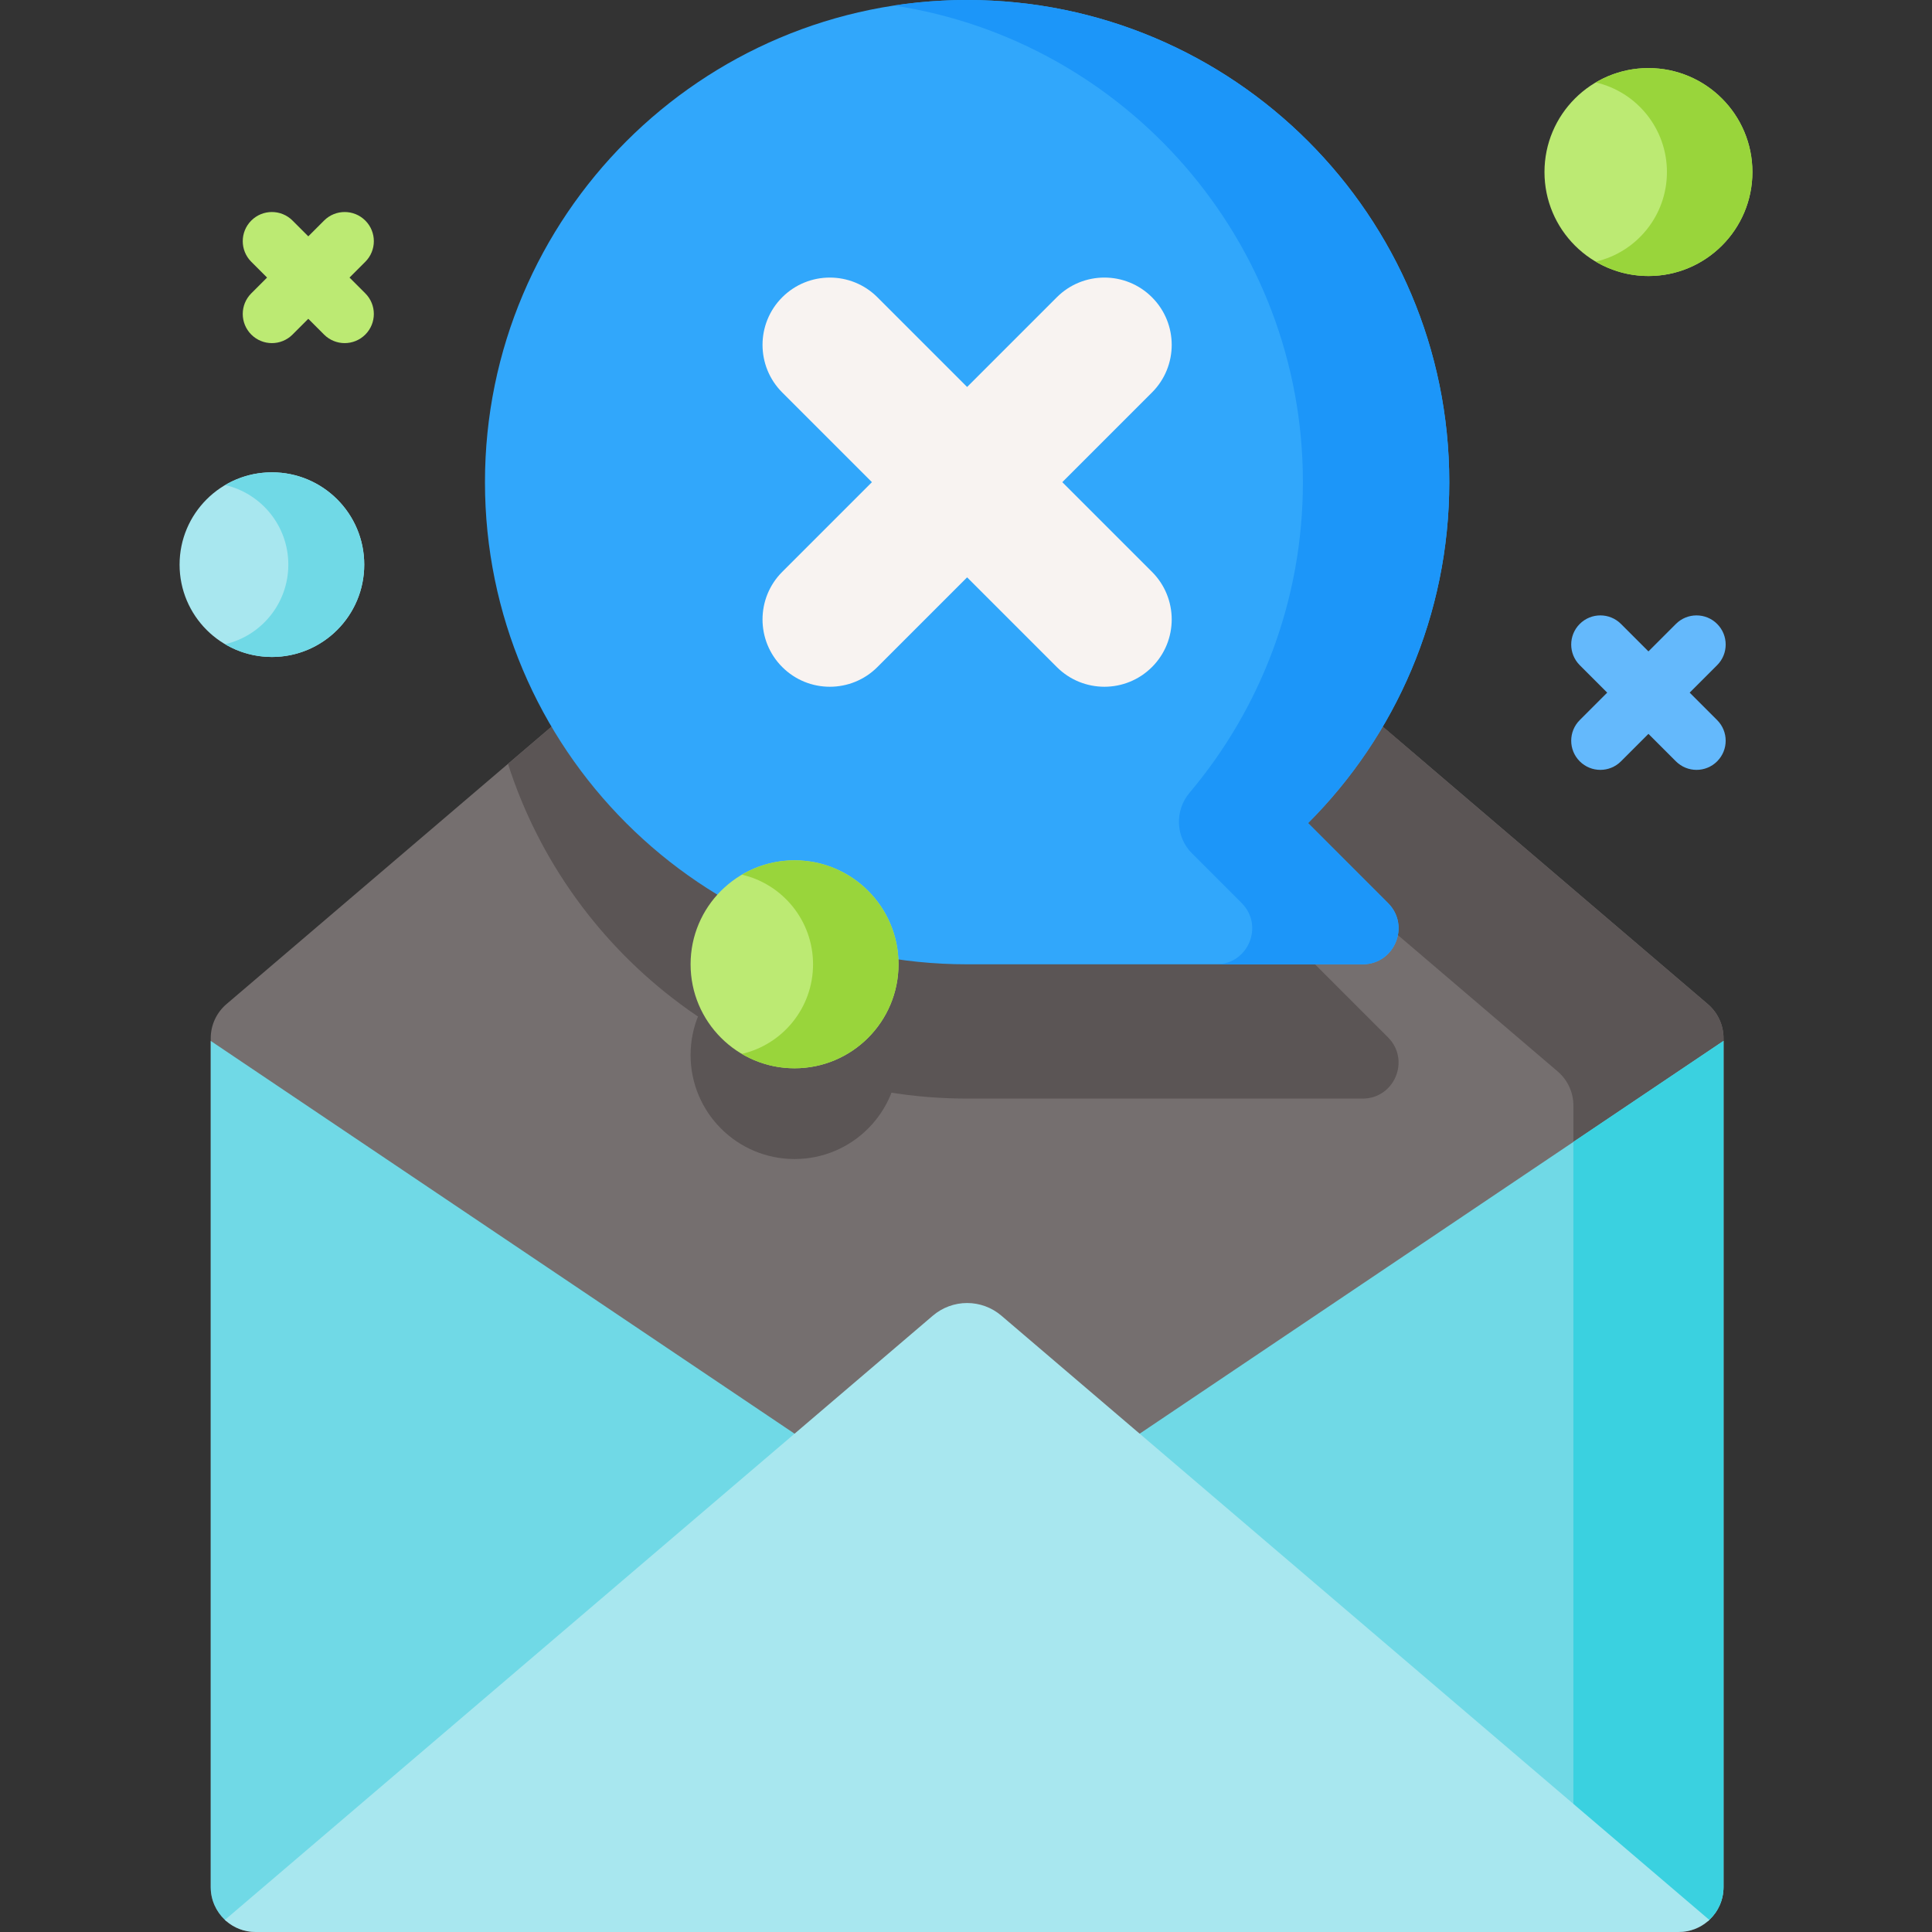 <svg id="Capa_1" enable-background="new 0 0 512 512" height="512" viewBox="0 0 512 512" width="512" xmlns="http://www.w3.org/2000/svg"><rect x="0" y="0" width="512" height="512" fill="#333333" stroke="none"/><g><g><g><path d="m456.751 275.145v224.963c0 6.568-5.324 11.892-11.892 11.892h-377.123c-6.568 0-11.892-5.324-11.892-11.892v-224.963c0-3.48 1.525-6.786 4.172-9.045l188.562-160.938c4.447-3.795 10.993-3.795 15.44 0l188.561 160.938c2.647 2.26 4.172 5.565 4.172 9.045z" fill="#756f6f"/><g fill="#5b5555"><path d="m183.013 279.605c0-15.217 12.336-27.552 27.552-27.552s27.552 12.336 27.552 27.552c0 15.217-12.336 27.552-27.552 27.552s-27.552-12.335-27.552-27.552"/><path d="m456.756 275.15v224.955c0 6.576-5.327 11.892-11.892 11.892h-27.898v-219.01c0-3.484-1.522-6.79-4.174-9.05l-186.842-159.467 22.63-19.312c4.447-3.793 10.988-3.793 15.435 0l188.567 160.942c2.64 2.259 4.174 5.565 4.174 9.05z"/><path d="m367.83 274.904c5.993 5.993 1.748 16.232-6.719 16.232h-104.813c-56.937 0-105.182-37.245-121.676-88.712l113.958-97.262c4.447-3.793 10.988-3.793 15.435 0l113.97 97.274c-6.279 19.574-17.148 37.09-31.335 51.277z"/></g><g><g><path d="m226.928 390.953-166.983 118.144c-.119-.107-.226-.214-.333-.309-2.319-2.176-3.77-5.256-3.77-8.681v-224.253l154.723 104.088z" fill="#70d9e6"/><path d="m456.747 275.854v224.253c0 3.425-1.451 6.505-3.77 8.681-.107.095-.214.202-.333.309l-166.983-118.144 16.363-11.012z" fill="#70d9e6"/><path d="m456.744 275.851v224.253c0 3.425-1.451 6.505-3.77 8.681-.107.095-.214.202-.333.309l-35.675-25.246v-181.241z" fill="#3ad1e0"/></g><path d="m256.295 345.313c-3.327 0-6.545 1.187-9.076 3.347l-187.607 160.128c.107.095.214.202.333.309 2.081 1.808 4.804 2.902 7.789 2.902h377.121c2.985 0 5.708-1.094 7.789-2.902.119-.107.226-.214.333-.309l-187.606-160.128c-2.531-2.16-5.749-3.347-9.076-3.347z" fill="#a8e7ef"/></g></g><g><g><path d="m384.073 127.777c0-70.569-57.207-127.776-127.775-127.776-70.503 0-127.778 57.274-127.777 127.777.001 70.568 57.208 127.775 127.776 127.775h104.813c8.474 0 12.718-10.245 6.726-16.238l-21.187-21.187c23.122-23.122 37.424-55.066 37.424-90.351z" fill="#31a7fb"/><path d="m367.83 239.32c5.993 5.993 1.748 16.232-6.719 16.232h-38.791c8.479 0 12.724-10.239 6.731-16.232l-13.146-13.146c-4.372-4.372-4.651-11.353-.665-16.081 18.743-22.232 30.043-50.96 30.043-82.318 0-63.965-47.02-116.966-108.381-126.313 6.327-.963 12.796-1.462 19.396-1.462 70.565 0 127.776 57.211 127.776 127.776 0 35.283-14.306 67.236-37.423 90.353z" fill="#1c96f9"/></g><g><path d="m281.522 127.778 23.769-23.769c6.966-6.966 6.966-18.26 0-25.226-6.965-6.967-18.26-6.967-25.226 0l-23.769 23.769-23.769-23.769c-6.965-6.966-18.26-6.966-25.226 0-6.966 6.965-6.966 18.26 0 25.226l23.769 23.769-23.769 23.769c-6.966 6.966-6.966 18.26 0 25.226 3.483 3.483 8.048 5.225 12.613 5.225s9.13-1.741 12.613-5.225l23.769-23.769 23.769 23.769c3.483 3.483 8.047 5.225 12.613 5.225 4.564 0 9.13-1.742 12.613-5.225 6.966-6.965 6.966-18.26 0-25.226z" fill="#f8f3f1"/></g></g></g><g><path d="m183.013 255.549c0-15.217 12.336-27.552 27.552-27.552s27.552 12.336 27.552 27.552-12.336 27.552-27.552 27.552-27.552-12.335-27.552-27.552" fill="#bcea73"/><path d="m196.591 279.292c10.816-2.493 18.874-12.175 18.874-23.746 0-11.559-8.046-21.254-18.861-23.747 4.092-2.418 8.864-3.803 13.963-3.803 15.21 0 27.549 12.339 27.549 27.549 0 15.222-12.339 27.561-27.549 27.561-5.099.002-9.884-1.384-13.976-3.814" fill="#99d53b"/></g><g><path d="m409.303 45.594c0-15.217 12.336-27.552 27.552-27.552 15.217 0 27.552 12.336 27.552 27.552s-12.336 27.552-27.552 27.552c-15.217 0-27.552-12.335-27.552-27.552" fill="#bcea73"/><path d="m422.881 69.337c10.816-2.493 18.874-12.175 18.874-23.746 0-11.559-8.046-21.254-18.861-23.747 4.092-2.418 8.864-3.802 13.963-3.802 15.21 0 27.549 12.339 27.549 27.549 0 15.222-12.339 27.561-27.549 27.561-5.1 0-9.884-1.385-13.976-3.815" fill="#99d53b"/></g><g><path d="m47.592 149.636c0-13.513 10.954-24.467 24.467-24.467s24.467 10.954 24.467 24.467-10.954 24.467-24.467 24.467-24.467-10.954-24.467-24.467" fill="#a8e7ef"/><path d="m59.65 170.72c9.604-2.214 16.76-10.812 16.76-21.087 0-10.264-7.145-18.874-16.749-21.087 3.634-2.147 7.871-3.377 12.4-3.377 13.507 0 24.464 10.957 24.464 24.464 0 13.518-10.957 24.475-24.464 24.475-4.529 0-8.777-1.23-12.411-3.388" fill="#70d9e6"/></g><g><path d="m447.782 183.555 7.278-7.278c3.018-3.017 3.018-7.909 0-10.927-3.017-3.017-7.909-3.017-10.927 0l-7.278 7.278-7.278-7.278c-3.017-3.017-7.909-3.017-10.927 0s-3.018 7.909 0 10.927l7.278 7.278-7.278 7.278c-3.018 3.017-3.018 7.909 0 10.927 1.509 1.509 3.486 2.263 5.463 2.263s3.955-.755 5.463-2.263l7.278-7.278 7.278 7.278c1.509 1.509 3.486 2.263 5.463 2.263s3.955-.755 5.463-2.263c3.018-3.017 3.018-7.909 0-10.927z" fill="#64b9fc"/><path d="m96.809 58.451c-3.017-3.017-7.909-3.017-10.927 0l-4.18 4.18-4.18-4.18c-3.017-3.018-7.909-3.018-10.927 0-3.018 3.017-3.018 7.909 0 10.927l4.18 4.18-4.18 4.18c-3.018 3.018-3.018 7.909 0 10.927 1.509 1.509 3.486 2.263 5.463 2.263s3.955-.755 5.463-2.263l4.18-4.18 4.18 4.18c1.509 1.509 3.486 2.263 5.463 2.263s3.955-.755 5.463-2.263c3.018-3.017 3.018-7.909 0-10.927l-4.18-4.18 4.18-4.18c3.02-3.018 3.02-7.91.002-10.927z" fill="#bcea73"/></g></g></svg>
